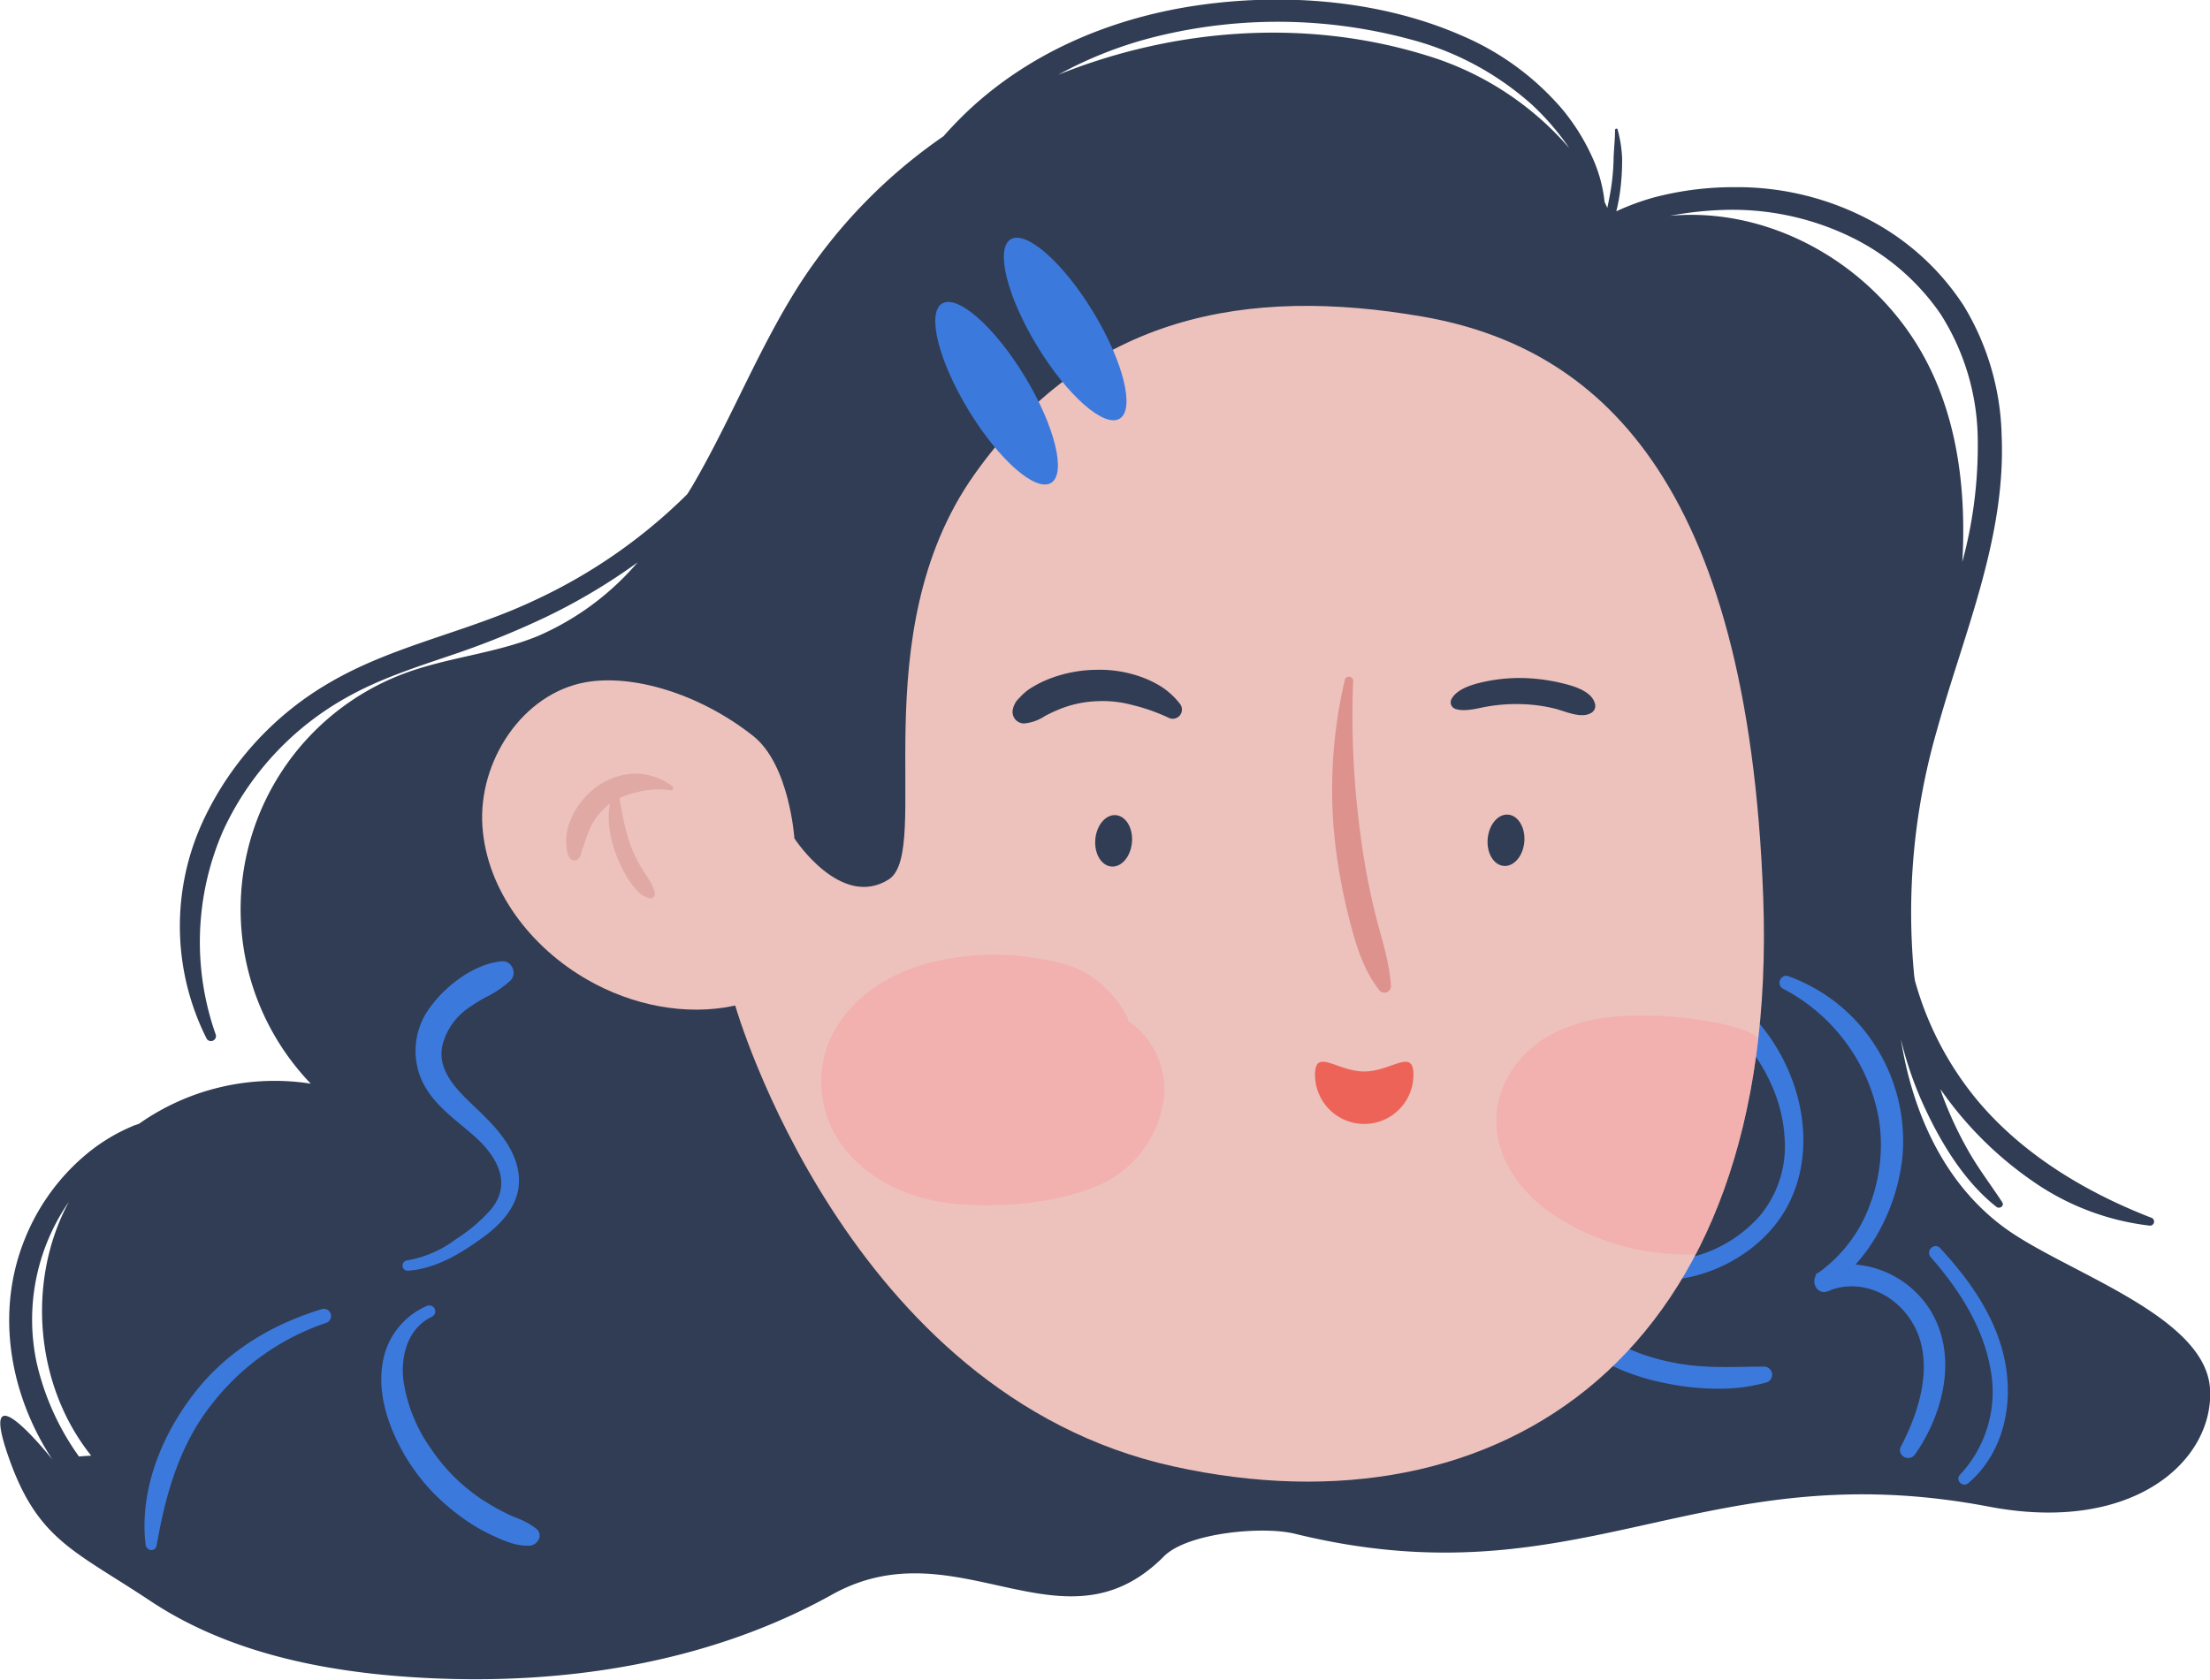 <svg xmlns="http://www.w3.org/2000/svg" xmlns:xlink="http://www.w3.org/1999/xlink" viewBox="0 0 336.87 256.17">
  <defs>
    <style>
      .cls-1 {
        fill: #edc1bc;
      }

      .cls-2 {
        isolation: isolate;
      }

      .cls-3 {
        fill: #303d54;
      }

      .cls-4 {
        fill: #3c79dd;
      }

      .cls-5 {
        clip-path: url(#clip-path);
      }

      .cls-6 {
        fill: #f9a0a0;
        opacity: 0.5;
        mix-blend-mode: multiply;
      }

      .cls-7 {
        fill: #e0a9a4;
      }

      .cls-8 {
        fill: #dd928e;
      }

      .cls-9 {
        fill: #ed6358;
      }
    </style>
    <clipPath id="clip-path" transform="translate(-1040.55 -1385.63)">
      <path id="_剪裁路徑_" data-name="&lt;剪裁路徑&gt;" class="cls-1" d="M1161.64,1513.46s-.74-11.25-6.3-15.63c-8.36-6.59-18.53-9.42-25.5-8.18-9.7,1.73-16.4,12.09-15.76,21.91s7.42,18.54,16,23.45c6.75,3.89,15,5.59,22.54,3.94,0,0,16.88,59.22,66.76,70.26s92.48-17,89.94-86.74c-2.33-64-25.47-84-52-88.58s-50.94-.35-68.24,24.08-6.32,57.43-13.06,61.75C1168.7,1524.34,1161.64,1513.46,1161.64,1513.46Z"/>
    </clipPath>
  </defs>
  <title>face</title>
  <g class="cls-2">
    <g id="圖層_11" data-name="圖層 11">
      <path class="cls-3" d="M1346.1,1572.83c-9.12-6.68-14-17.4-15.8-28.75a55.44,55.44,0,0,0,3.06,9.17c2.62,5.94,6.33,12.32,11.5,16.39.48.38,1.27-.13.88-.72-1.74-2.66-3.68-5.17-5.26-8a57,57,0,0,1-3.83-8.24c-.12-.32-.21-.64-.33-1a55.45,55.45,0,0,0,14,14,39,39,0,0,0,17.85,6.82.62.62,0,0,0,.3-1.2c-9.9-3.84-19.41-9.52-26.33-17.68a49,49,0,0,1-9.72-18.56c0-.19-.06-.38-.08-.57a100.19,100.19,0,0,1,3.48-37.61c4.09-14.75,10.51-29.24,9.84-44.85a39.89,39.89,0,0,0-5.75-19.74,38.39,38.39,0,0,0-13.44-12.61,43.13,43.13,0,0,0-21.67-5.51,47.44,47.44,0,0,0-12.27,1.6,37.82,37.82,0,0,0-5.61,2.08,27.14,27.14,0,0,0,.65-3.58,37,37,0,0,0,.24-4.47,19.48,19.48,0,0,0-.69-4.42c0-.22-.39-.15-.39.07,0,1.46-.18,2.92-.22,4.38a33.88,33.88,0,0,1-.39,4.5c-.15,1-.36,2-.57,3-.13-.3-.27-.6-.41-.9a22.06,22.06,0,0,0-1.69-6.4,32.38,32.38,0,0,0-4.74-7.72,41.58,41.58,0,0,0-15.29-11.23c-12.28-5.39-26.78-6.55-40-4.68-12.81,1.81-25.13,6.81-34.76,15.61a59.2,59.2,0,0,0-4.29,4.39,80.43,80.43,0,0,0-21.71,22.22c-6.23,9.63-10.43,20.43-16.15,30.37-.39.69-.8,1.37-1.21,2a81.71,81.71,0,0,1-23.52,16.29c-10,4.71-21.15,6.74-30.74,12.29a47.58,47.58,0,0,0-19.23,20.59,38.12,38.12,0,0,0,.26,33.88.77.77,0,0,0,1.38-.62,42.36,42.36,0,0,1,1.14-31.19,44.63,44.63,0,0,1,19-20.37c4.85-2.71,10.15-4.43,15.39-6.21a129.59,129.59,0,0,0,14.91-6,91.14,91.14,0,0,0,13.85-8.27,41.91,41.91,0,0,1-15.27,11.26c-6.41,2.61-13.49,3.2-20,5.57a38.39,38.39,0,0,0-14.55,62.65,35.89,35.89,0,0,0-26.2,6.13c-.34.12-.68.21-1,.36a27.81,27.81,0,0,0-6.85,4.14,32.61,32.61,0,0,0-9.55,13.09c-4.47,11.06-2.33,23.49,4.06,33.35l.18.27s-11.27-14.19-7-1.28c4.48,13.49,10.06,14.93,21.89,22.8s26.31,10.8,40.5,11.67c21.81,1.34,44.35-2,63.44-12.63s35.18,9.69,50.57-5.82c3.56-3.59,15-4.66,19.93-3.46,43.66,10.71,61.66-12.54,105.82-4.13,22.22,4.24,34.4-7.18,33.71-18C1376.68,1586.12,1355.29,1579.58,1346.1,1572.83Zm-293.51,34.88a39.63,39.63,0,0,1-6.44-14.25,31.57,31.57,0,0,1,4.9-24.59c-6.5,12.07-5.17,28,3.4,38.71C1053.83,1607.61,1053.21,1607.65,1052.59,1607.71Zm205.5-213.6c-18.33-5.7-38.41-4.24-56.2,2.9a61.6,61.6,0,0,1,14.9-5.81,77.42,77.42,0,0,1,38.46.36,44.92,44.92,0,0,1,18.88,10.09,39.25,39.25,0,0,1,5.63,6.57A46.49,46.49,0,0,0,1258.09,1394.11Zm28.59,26.27v0l.17,0Zm8.4-1.84a52.67,52.67,0,0,1,8.13-.9,41.33,41.33,0,0,1,19.47,4.12,35.33,35.33,0,0,1,13.65,11.72,36.18,36.18,0,0,1,5.69,19.25,67.82,67.82,0,0,1-2.35,18.57c.69-12.23-1.08-24.57-7.85-34.57C1323.61,1424.6,1309.22,1417.22,1295.08,1418.54Z" transform="translate(-1040.55 -1385.63)"/>
      <g>
        <path class="cls-4" d="M1090.3,1587.32a1.1,1.1,0,0,0-.64-2.1c-8.25,2.51-14.78,6.79-19.42,12.74-5.68,7.29-8.41,15.75-7.49,23.22a.94.94,0,0,0,.89.8h0a.82.82,0,0,0,.78-.69c1.22-6.92,3.17-14.88,8.29-21.4A37.11,37.11,0,0,1,1090.3,1587.32Z" transform="translate(-1040.55 -1385.63)"/>
        <path class="cls-4" d="M1110.9,1557.2c.76.64,1.53,1.27,2.26,1.94,2.36,2.17,5.8,6.46,2.3,10.81a24.63,24.63,0,0,1-5.43,4.63,17,17,0,0,1-7.4,3.22.8.8,0,0,0-.71.89.75.75,0,0,0,.78.69h0c4.37-.29,8.27-2.75,11.52-5.12,3.93-2.87,5.75-6,5.4-9.45-.4-3.9-3.19-7.06-6.16-9.89l-.47-.45c-2.74-2.6-5.85-5.55-5-9.47a9.9,9.9,0,0,1,4-5.71,23.85,23.85,0,0,1,2.62-1.61,16.3,16.3,0,0,0,3.76-2.55,1.7,1.7,0,0,0,.3-1.93,1.62,1.62,0,0,0-1.6-1c-4.27.36-8.6,3.8-10.82,6.84a11.05,11.05,0,0,0-1.33,11.48C1106.26,1553.34,1108.61,1555.3,1110.9,1557.2Z" transform="translate(-1040.55 -1385.63)"/>
        <path class="cls-4" d="M1119.26,1617.06c-.51-.21-1-.42-1.49-.66a35.33,35.33,0,0,1-4.44-2.6,28.35,28.35,0,0,1-7.08-7.27,24,24,0,0,1-4.21-10.43c-.42-3.49.51-7.87,4.36-9.71a.91.91,0,0,0-.74-1.66,11.4,11.4,0,0,0-6.81,8.9c-.63,4,.42,8.55,3.11,13.4a30.48,30.48,0,0,0,8.1,9.29,27.85,27.85,0,0,0,5.22,3.27l.21.1c1.52.7,3.55,1.65,5.37,1.61a4.9,4.9,0,0,0,.54,0,1.73,1.73,0,0,0,1.36-1.18,1.33,1.33,0,0,0-.46-1.4A11.37,11.37,0,0,0,1119.26,1617.06Z" transform="translate(-1040.55 -1385.63)"/>
        <path class="cls-4" d="M1300.39,1533.77c-2.17-1.63-4.48-3.11-6.72-4.53-1.81-1.15-3.68-2.34-5.45-3.61a25.91,25.91,0,0,1-9.77-12.26,25,25,0,0,1-.67-15.13,1.1,1.1,0,0,0-.77-1.4,1.18,1.18,0,0,0-1.51.78,26.83,26.83,0,0,0,3.14,23.13c3.46,5.19,8.65,8.56,13.67,11.82,2.32,1.5,4.73,3.06,6.91,4.77,5.75,4.52,12.74,11.93,13.34,21.6a16.57,16.57,0,0,1-3.7,12,20.31,20.31,0,0,1-10.29,6.32c-4,1.11-9.82,1.82-14.27-1.14a10.44,10.44,0,0,1-4.1-12.23.78.78,0,0,0-.39-1,.72.72,0,0,0-1,.33,10.75,10.75,0,0,0,.83,10.81c2.08,3.29,5.47,5.4,10.36,6.42a18,18,0,0,0,4.16.38c7.31-.17,14.92-4.42,18.58-10.79,4.32-7.53,3.39-17.81-2.35-26.19A44.18,44.18,0,0,0,1300.39,1533.77Z" transform="translate(-1040.55 -1385.63)"/>
        <path class="cls-4" d="M1309.33,1594l-1.42,0c-4.36.1-8.46.21-12.69-.69a32,32,0,0,1-12.94-5.84,27.5,27.5,0,0,1-7.94-10,24.82,24.82,0,0,1-2.5-12.8.84.84,0,0,0-.75-.92.88.88,0,0,0-1,.69,23.53,23.53,0,0,0-.54,7.1,25.46,25.46,0,0,0,1.8,7A29.25,29.25,0,0,0,1280,1590a33.6,33.6,0,0,0,14,6.44,39.66,39.66,0,0,0,9.15.93,26.58,26.58,0,0,0,6.62-.94,1.23,1.23,0,0,0,.89-1.4A1.25,1.25,0,0,0,1309.33,1594Z" transform="translate(-1040.55 -1385.63)"/>
        <path class="cls-4" d="M1323.39,1578.44a26.82,26.82,0,0,0,3.61-5.13,30.35,30.35,0,0,0,3.48-10.74,26.94,26.94,0,0,0-6.93-21.19,26.32,26.32,0,0,0-10.41-6.91,1,1,0,0,0-1.24.56,1,1,0,0,0,.44,1.35,28,28,0,0,1,14.63,20,25.72,25.72,0,0,1-1.28,12.64,22.12,22.12,0,0,1-7.86,10.6l-.53.28.1.12a1.72,1.72,0,0,0-.08,1.81,1.39,1.39,0,0,0,1.85.67l.18-.07.05.06.15-.14c4.62-1.73,10,.47,12.67,5.24,3.53,6.3.33,14.33-1.89,18.55a1.17,1.17,0,0,0,.42,1.61,1.39,1.39,0,0,0,.71.19,1.28,1.28,0,0,0,1-.56c3.91-5.55,6.86-14.66,2.28-22.05A14.93,14.93,0,0,0,1323.39,1578.44Zm-10.82-42.51Z" transform="translate(-1040.55 -1385.63)"/>
        <path class="cls-4" d="M1346.36,1594.33c-1.16-7.94-6.3-14.3-10.07-18.39a.91.91,0,0,0-1.33-.06,1,1,0,0,0-.1,1.45c5.1,5.78,8.16,11.52,9.1,17.06a18.48,18.48,0,0,1-4.65,16.1.84.84,0,0,0,0,1.2.91.91,0,0,0,1.27.08C1345.21,1607.84,1347.37,1601.32,1346.36,1594.33Z" transform="translate(-1040.55 -1385.63)"/>
      </g>
      <g>
        <g>
          <path id="_剪裁路徑_2" data-name="&lt;剪裁路徑&gt;" class="cls-1" d="M1161.64,1513.46s-.74-11.25-6.3-15.63c-8.36-6.59-18.53-9.42-25.5-8.18-9.7,1.73-16.4,12.09-15.76,21.91s7.42,18.54,16,23.45c6.75,3.89,15,5.59,22.54,3.94,0,0,16.88,59.22,66.76,70.26s92.48-17,89.94-86.74c-2.33-64-25.47-84-52-88.58s-50.94-.35-68.24,24.08-6.32,57.43-13.06,61.75C1168.7,1524.34,1161.64,1513.46,1161.64,1513.46Z" transform="translate(-1040.55 -1385.63)"/>
          <g class="cls-5">
            <path class="cls-6" d="M1316.29,1550.39a29.38,29.38,0,0,0-6.14-3.54,1.83,1.83,0,0,0-.51-2,9,9,0,0,0-3.26-2.16,33.33,33.33,0,0,0-4.91-1.25,58,58,0,0,0-9.11-.93c-5.57-.17-11.2.36-16.08,3.28s-8.11,8.3-7.59,14c.47,5.19,4,9.79,8.15,12.71a36.6,36.6,0,0,0,31,4.9c5.14-1.49,10.76-4.7,12.91-9.88C1323.09,1559.87,1321,1554,1316.29,1550.39Z" transform="translate(-1040.55 -1385.63)"/>
            <path class="cls-6" d="M1215.45,1544.09a12.24,12.24,0,0,0-3-2.81.58.58,0,0,0,0-.43,17.07,17.07,0,0,0-5.24-6.11c-2.51-1.89-5.75-2.53-8.78-3a39.14,39.14,0,0,0-17.68,1.13c-6.25,2-11.82,6.08-14.15,12.44a16.46,16.46,0,0,0,4.08,17c4.57,4.65,10.83,6.67,17.25,7,6.27.28,13.1-.27,19-2.53a16.81,16.81,0,0,0,11-13.57A12.65,12.65,0,0,0,1215.45,1544.09Z" transform="translate(-1040.55 -1385.63)"/>
          </g>
        </g>
        <g>
          <path class="cls-7" d="M1140.3,1521.57c-.1-.28-.19-.57-.28-.85a5.83,5.83,0,0,0-.57-1c-.36-.61-.77-1.19-1.14-1.8a18.85,18.85,0,0,1-1.73-3.66,33.23,33.23,0,0,1-1.07-4c-.19-1-.38-2-.54-2.93a11.76,11.76,0,0,1,2.72-.91,12.42,12.42,0,0,1,5-.3.36.36,0,0,0,.3-.65,9.6,9.6,0,0,0-5.59-1.89,10.52,10.52,0,0,0-5.73,1.9,11.87,11.87,0,0,0-4.07,5,9.09,9.09,0,0,0-.75,3.12c0,.81.05,2.4.7,3a.81.81,0,0,0,1.13,0,2.26,2.26,0,0,0,.52-1.13c.11-.41.29-.8.42-1.21a21.41,21.41,0,0,1,.83-2.24,9.76,9.76,0,0,1,3-3.81l.08,0a11.43,11.43,0,0,0-.19,2.34,16.19,16.19,0,0,0,.85,4.58,22.17,22.17,0,0,0,1.9,4.18,10,10,0,0,0,1.39,1.9,5.19,5.19,0,0,0,.86.83,8.59,8.59,0,0,0,1.06.51A.71.71,0,0,0,1140.3,1521.57Z" transform="translate(-1040.55 -1385.63)"/>
          <path class="cls-3" d="M1220.34,1492.86a11.72,11.72,0,0,0-2.54-2.38,15.52,15.52,0,0,0-3.21-1.6,18.76,18.76,0,0,0-7-1.12,20.47,20.47,0,0,0-6.8,1.26,17.08,17.08,0,0,0-3.26,1.62,8.19,8.19,0,0,0-1.59,1.4,3.24,3.24,0,0,0-1,1.74,1.76,1.76,0,0,0,1.7,2.16,6.82,6.82,0,0,0,3.18-1.13,22.2,22.2,0,0,1,2.42-1.12,16.7,16.7,0,0,1,5.43-1.14,17.43,17.43,0,0,1,5.54.59,28.45,28.45,0,0,1,5.45,1.92,1.4,1.4,0,0,0,1.67-2.2Z" transform="translate(-1040.55 -1385.63)"/>
          <path class="cls-8" d="M1245.53,1489.35a73.15,73.15,0,0,0-1.53,24.23,86,86,0,0,0,2.1,11.71c1,4,2.12,8,4.67,11.29a1,1,0,0,0,1.8-.68c-.26-3.83-1.54-7.46-2.45-11.16a110.81,110.81,0,0,1-2.16-11.58,136,136,0,0,1-1.16-23.61.64.64,0,0,0-1.27-.2Z" transform="translate(-1040.55 -1385.63)"/>
          <path class="cls-3" d="M1213.09,1514.08c-.19,2.17-1.59,3.81-3.14,3.67s-2.63-2-2.44-4.16,1.6-3.81,3.14-3.67S1213.29,1511.92,1213.09,1514.08Z" transform="translate(-1040.55 -1385.63)"/>
          <path class="cls-3" d="M1272.9,1514c-.19,2.16-1.6,3.8-3.14,3.66s-2.64-2-2.44-4.16,1.59-3.8,3.13-3.66S1273.09,1511.86,1272.9,1514Z" transform="translate(-1040.55 -1385.63)"/>
          <path class="cls-3" d="M1262.35,1493.71c1.55.52,3.56-.14,5.13-.39a26,26,0,0,1,5.21-.32,23.64,23.64,0,0,1,5,.71c1.51.4,3.88,1.51,5.37.64a1.22,1.22,0,0,0,.64-1.29c-.37-1.92-3-2.75-4.68-3.17a28.67,28.67,0,0,0-6-.87,25.57,25.57,0,0,0-5.92.5c-1.7.35-4.32,1-5.25,2.62a1.06,1.06,0,0,0,.52,1.57Z" transform="translate(-1040.55 -1385.63)"/>
          <path class="cls-9" d="M1256,1549.5a7.5,7.5,0,0,1-15,0c0-4.14,3.36-.5,7.5-.5S1256,1545.36,1256,1549.5Z" transform="translate(-1040.55 -1385.63)"/>
        </g>
      </g>
      <ellipse class="cls-4" cx="1202.96" cy="1435.66" rx="5" ry="16" transform="translate(-1611.37 -551.59) rotate(-31.3)"/>
      <ellipse class="cls-4" cx="1192.51" cy="1445.45" rx="5" ry="16" transform="translate(-1617.98 -555.59) rotate(-31.3)"/>
    </g>
  </g>
</svg>
